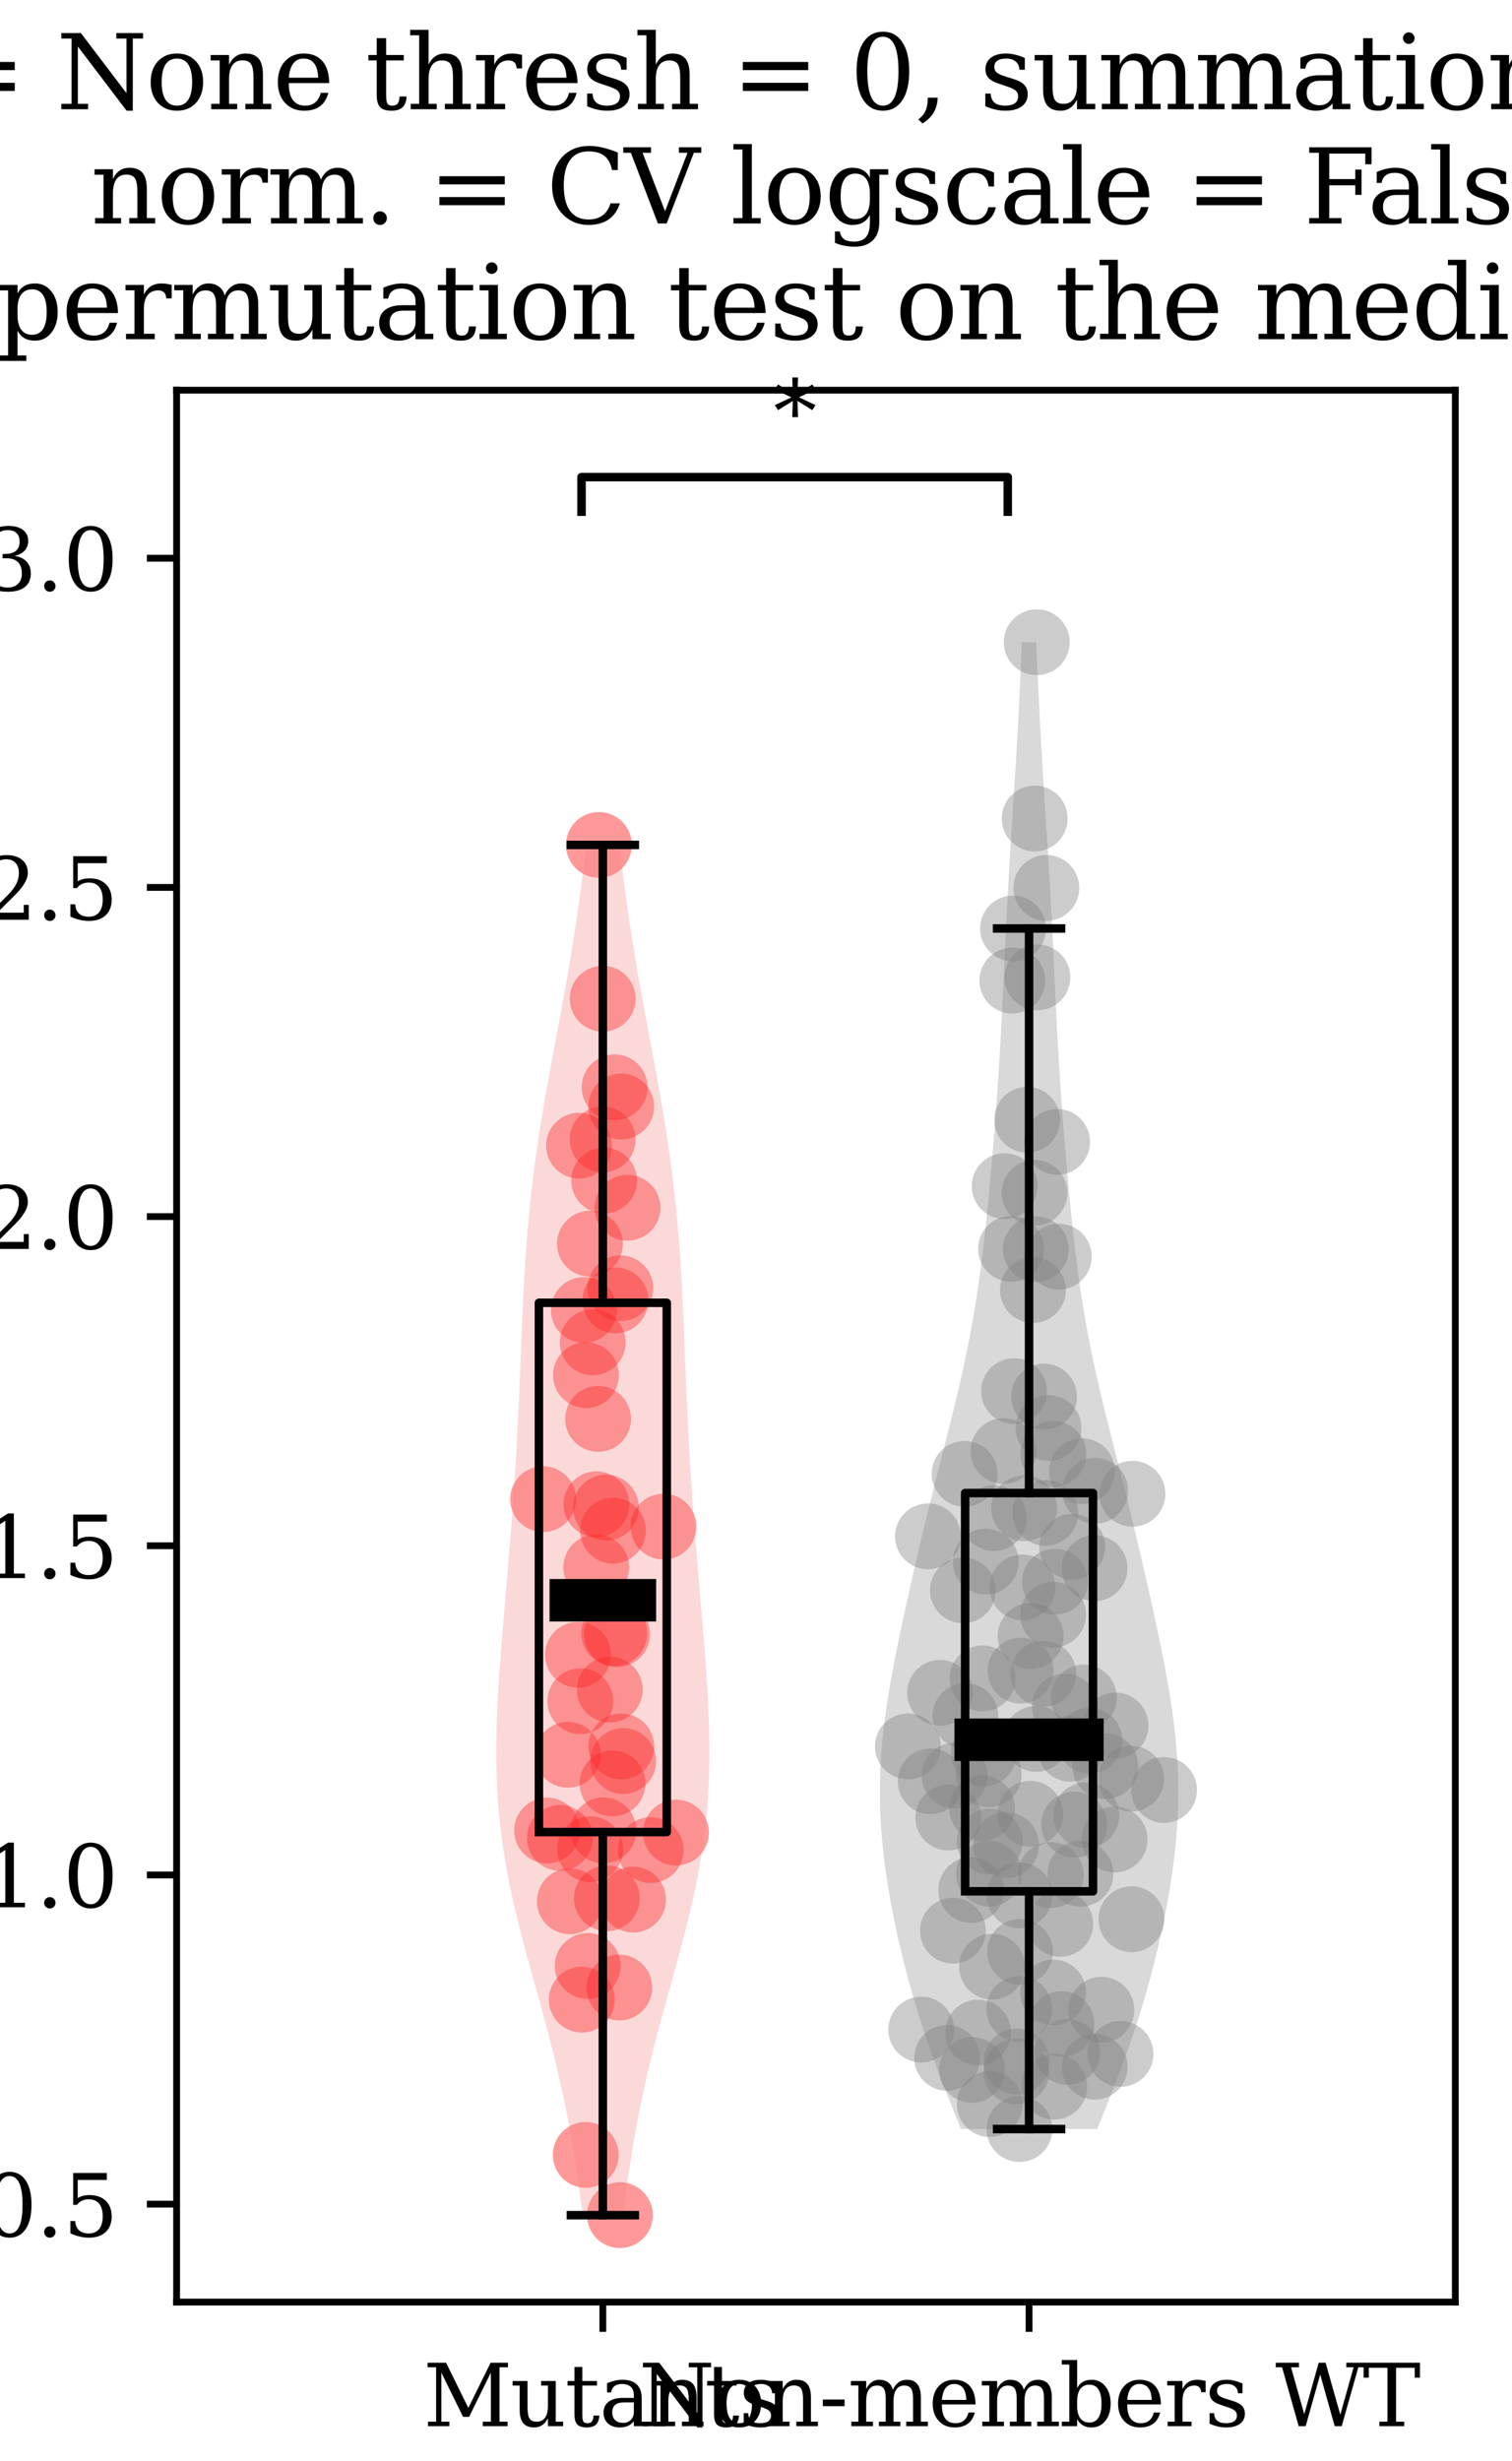 <?xml version="1.0" encoding="utf-8" standalone="no"?>
<!DOCTYPE svg PUBLIC "-//W3C//DTD SVG 1.1//EN"
  "http://www.w3.org/Graphics/SVG/1.1/DTD/svg11.dtd">
<svg xmlns:xlink="http://www.w3.org/1999/xlink" width="177.84pt" height="289.44pt" viewBox="0 0 177.84 289.44" xmlns="http://www.w3.org/2000/svg" version="1.1">
 <defs>
  <style type="text/css">*{stroke-linejoin: round; stroke-linecap: butt}</style>
 </defs>
 <g id="figure_1">
  <g id="patch_1">
   <path d="M 0 289.44 
L 177.84 289.44 
L 177.84 0 
L 0 0 
z
" style="fill: #ffffff"/>
  </g>
  <g id="axes_1">
   <g id="patch_2">
    <path d="M 20.773 270.76 
L 171.171 270.76 
L 171.171 45.892 
L 20.773 45.892 
z
" style="fill: #ffffff"/>
   </g>
   <g id="PathCollection_1">
    <defs>
     <path id="C0_0_31492c70a7" d="M 0 3.873 
C 1.027 3.873 2.012 3.465 2.739 2.739 
C 3.465 2.012 3.873 1.027 3.873 -0 
C 3.873 -1.027 3.465 -2.012 2.739 -2.739 
C 2.012 -3.465 1.027 -3.873 0 -3.873 
C -1.027 -3.873 -2.012 -3.465 -2.739 -2.739 
C -3.465 -2.012 -3.873 -1.027 -3.873 0 
C -3.873 1.027 -3.465 2.012 -2.739 2.739 
C -2.012 3.465 -1.027 3.873 0 3.873 
z
"/>
    </defs>
    <g clip-path="url(#pa9368f8a84)">
     <use xlink:href="#C0_0_31492c70a7" x="64.346" y="215.3" style="fill: #ff0000; fill-opacity: 0.4"/>
    </g>
    <g clip-path="url(#pa9368f8a84)">
     <use xlink:href="#C0_0_31492c70a7" x="68.432" y="235.19" style="fill: #ff0000; fill-opacity: 0.4"/>
    </g>
    <g clip-path="url(#pa9368f8a84)">
     <use xlink:href="#C0_0_31492c70a7" x="67.979" y="194.633" style="fill: #ff0000; fill-opacity: 0.4"/>
    </g>
    <g clip-path="url(#pa9368f8a84)">
     <use xlink:href="#C0_0_31492c70a7" x="71.057" y="138.85" style="fill: #ff0000; fill-opacity: 0.4"/>
    </g>
    <g clip-path="url(#pa9368f8a84)">
     <use xlink:href="#C0_0_31492c70a7" x="67.025" y="223.619" style="fill: #ff0000; fill-opacity: 0.4"/>
    </g>
    <g clip-path="url(#pa9368f8a84)">
     <use xlink:href="#C0_0_31492c70a7" x="65.853" y="216.167" style="fill: #ff0000; fill-opacity: 0.4"/>
    </g>
    <g clip-path="url(#pa9368f8a84)">
     <use xlink:href="#C0_0_31492c70a7" x="72.247" y="192.088" style="fill: #ff0000; fill-opacity: 0.4"/>
    </g>
    <g clip-path="url(#pa9368f8a84)">
     <use xlink:href="#C0_0_31492c70a7" x="71.379" y="223.273" style="fill: #ff0000; fill-opacity: 0.4"/>
    </g>
    <g clip-path="url(#pa9368f8a84)">
     <use xlink:href="#C0_0_31492c70a7" x="68.896" y="253.453" style="fill: #ff0000; fill-opacity: 0.4"/>
    </g>
    <g clip-path="url(#pa9368f8a84)">
     <use xlink:href="#C0_0_31492c70a7" x="63.875" y="176.322" style="fill: #ff0000; fill-opacity: 0.4"/>
    </g>
    <g clip-path="url(#pa9368f8a84)">
     <use xlink:href="#C0_0_31492c70a7" x="68.921" y="161.736" style="fill: #ff0000; fill-opacity: 0.4"/>
    </g>
    <g clip-path="url(#pa9368f8a84)">
     <use xlink:href="#C0_0_31492c70a7" x="72.588" y="192.198" style="fill: #ff0000; fill-opacity: 0.4"/>
    </g>
    <g clip-path="url(#pa9368f8a84)">
     <use xlink:href="#C0_0_31492c70a7" x="70.148" y="176.929" style="fill: #ff0000; fill-opacity: 0.4"/>
    </g>
    <g clip-path="url(#pa9368f8a84)">
     <use xlink:href="#C0_0_31492c70a7" x="69.124" y="231.232" style="fill: #ff0000; fill-opacity: 0.4"/>
    </g>
    <g clip-path="url(#pa9368f8a84)">
     <use xlink:href="#C0_0_31492c70a7" x="72.914" y="260.539" style="fill: #ff0000; fill-opacity: 0.4"/>
    </g>
    <g clip-path="url(#pa9368f8a84)">
     <use xlink:href="#C0_0_31492c70a7" x="66.791" y="206.396" style="fill: #ff0000; fill-opacity: 0.4"/>
    </g>
    <g clip-path="url(#pa9368f8a84)">
     <use xlink:href="#C0_0_31492c70a7" x="72.841" y="233.765" style="fill: #ff0000; fill-opacity: 0.4"/>
    </g>
    <g clip-path="url(#pa9368f8a84)">
     <use xlink:href="#C0_0_31492c70a7" x="70.13" y="184.343" style="fill: #ff0000; fill-opacity: 0.4"/>
    </g>
    <g clip-path="url(#pa9368f8a84)">
     <use xlink:href="#C0_0_31492c70a7" x="69.414" y="217.493" style="fill: #ff0000; fill-opacity: 0.4"/>
    </g>
    <g clip-path="url(#pa9368f8a84)">
     <use xlink:href="#C0_0_31492c70a7" x="74.455" y="223.426" style="fill: #ff0000; fill-opacity: 0.4"/>
    </g>
    <g clip-path="url(#pa9368f8a84)">
     <use xlink:href="#C0_0_31492c70a7" x="70.98" y="215.281" style="fill: #ff0000; fill-opacity: 0.4"/>
    </g>
    <g clip-path="url(#pa9368f8a84)">
     <use xlink:href="#C0_0_31492c70a7" x="72.291" y="127.888" style="fill: #ff0000; fill-opacity: 0.4"/>
    </g>
    <g clip-path="url(#pa9368f8a84)">
     <use xlink:href="#C0_0_31492c70a7" x="68.105" y="134.75" style="fill: #ff0000; fill-opacity: 0.4"/>
    </g>
    <g clip-path="url(#pa9368f8a84)">
     <use xlink:href="#C0_0_31492c70a7" x="69.389" y="146.28" style="fill: #ff0000; fill-opacity: 0.4"/>
    </g>
    <g clip-path="url(#pa9368f8a84)">
     <use xlink:href="#C0_0_31492c70a7" x="70.439" y="99.377" style="fill: #ff0000; fill-opacity: 0.4"/>
    </g>
    <g clip-path="url(#pa9368f8a84)">
     <use xlink:href="#C0_0_31492c70a7" x="70.881" y="134.014" style="fill: #ff0000; fill-opacity: 0.4"/>
    </g>
    <g clip-path="url(#pa9368f8a84)">
     <use xlink:href="#C0_0_31492c70a7" x="73.066" y="130.142" style="fill: #ff0000; fill-opacity: 0.4"/>
    </g>
    <g clip-path="url(#pa9368f8a84)">
     <use xlink:href="#C0_0_31492c70a7" x="72.097" y="180.028" style="fill: #ff0000; fill-opacity: 0.4"/>
    </g>
    <g clip-path="url(#pa9368f8a84)">
     <use xlink:href="#C0_0_31492c70a7" x="68.675" y="154.078" style="fill: #ff0000; fill-opacity: 0.4"/>
    </g>
    <g clip-path="url(#pa9368f8a84)">
     <use xlink:href="#C0_0_31492c70a7" x="72.968" y="151.526" style="fill: #ff0000; fill-opacity: 0.4"/>
    </g>
    <g clip-path="url(#pa9368f8a84)">
     <use xlink:href="#C0_0_31492c70a7" x="70.889" y="117.466" style="fill: #ff0000; fill-opacity: 0.4"/>
    </g>
    <g clip-path="url(#pa9368f8a84)">
     <use xlink:href="#C0_0_31492c70a7" x="69.713" y="157.875" style="fill: #ff0000; fill-opacity: 0.4"/>
    </g>
    <g clip-path="url(#pa9368f8a84)">
     <use xlink:href="#C0_0_31492c70a7" x="70.349" y="166.883" style="fill: #ff0000; fill-opacity: 0.4"/>
    </g>
    <g clip-path="url(#pa9368f8a84)">
     <use xlink:href="#C0_0_31492c70a7" x="68.258" y="200.091" style="fill: #ff0000; fill-opacity: 0.4"/>
    </g>
    <g clip-path="url(#pa9368f8a84)">
     <use xlink:href="#C0_0_31492c70a7" x="72.046" y="209.764" style="fill: #ff0000; fill-opacity: 0.4"/>
    </g>
    <g clip-path="url(#pa9368f8a84)">
     <use xlink:href="#C0_0_31492c70a7" x="73.297" y="207.129" style="fill: #ff0000; fill-opacity: 0.4"/>
    </g>
    <g clip-path="url(#pa9368f8a84)">
     <use xlink:href="#C0_0_31492c70a7" x="71.722" y="198.725" style="fill: #ff0000; fill-opacity: 0.4"/>
    </g>
    <g clip-path="url(#pa9368f8a84)">
     <use xlink:href="#C0_0_31492c70a7" x="72.385" y="152.946" style="fill: #ff0000; fill-opacity: 0.4"/>
    </g>
    <g clip-path="url(#pa9368f8a84)">
     <use xlink:href="#C0_0_31492c70a7" x="71.274" y="177.313" style="fill: #ff0000; fill-opacity: 0.4"/>
    </g>
    <g clip-path="url(#pa9368f8a84)">
     <use xlink:href="#C0_0_31492c70a7" x="78.037" y="179.558" style="fill: #ff0000; fill-opacity: 0.4"/>
    </g>
    <g clip-path="url(#pa9368f8a84)">
     <use xlink:href="#C0_0_31492c70a7" x="73.803" y="142.051" style="fill: #ff0000; fill-opacity: 0.4"/>
    </g>
    <g clip-path="url(#pa9368f8a84)">
     <use xlink:href="#C0_0_31492c70a7" x="76.537" y="217.597" style="fill: #ff0000; fill-opacity: 0.4"/>
    </g>
    <g clip-path="url(#pa9368f8a84)">
     <use xlink:href="#C0_0_31492c70a7" x="73.076" y="205.405" style="fill: #ff0000; fill-opacity: 0.4"/>
    </g>
    <g clip-path="url(#pa9368f8a84)">
     <use xlink:href="#C0_0_31492c70a7" x="79.513" y="215.541" style="fill: #ff0000; fill-opacity: 0.4"/>
    </g>
   </g>
   <g id="PathCollection_2">
    <defs>
     <path id="C1_0_09f02f6707" d="M 0 3.873 
C 1.027 3.873 2.012 3.465 2.739 2.739 
C 3.465 2.012 3.873 1.027 3.873 -0 
C 3.873 -1.027 3.465 -2.012 2.739 -2.739 
C 2.012 -3.465 1.027 -3.873 0 -3.873 
C -1.027 -3.873 -2.012 -3.465 -2.739 -2.739 
C -3.465 -2.012 -3.873 -1.027 -3.873 0 
C -3.873 1.027 -3.465 2.012 -2.739 2.739 
C -2.012 3.465 -1.027 3.873 0 3.873 
z
"/>
    </defs>
    <g clip-path="url(#pa9368f8a84)">
     <use xlink:href="#C1_0_09f02f6707" x="112.079" y="227.078" style="fill: #808080; fill-opacity: 0.4"/>
    </g>
    <g clip-path="url(#pa9368f8a84)">
     <use xlink:href="#C1_0_09f02f6707" x="110.57" y="199.103" style="fill: #808080; fill-opacity: 0.4"/>
    </g>
    <g clip-path="url(#pa9368f8a84)">
     <use xlink:href="#C1_0_09f02f6707" x="108.354" y="238.71" style="fill: #808080; fill-opacity: 0.4"/>
    </g>
    <g clip-path="url(#pa9368f8a84)">
     <use xlink:href="#C1_0_09f02f6707" x="111.54" y="213.771" style="fill: #808080; fill-opacity: 0.4"/>
    </g>
    <g clip-path="url(#pa9368f8a84)">
     <use xlink:href="#C1_0_09f02f6707" x="116.681" y="231.31" style="fill: #808080; fill-opacity: 0.4"/>
    </g>
    <g clip-path="url(#pa9368f8a84)">
     <use xlink:href="#C1_0_09f02f6707" x="114.234" y="222.294" style="fill: #808080; fill-opacity: 0.4"/>
    </g>
    <g clip-path="url(#pa9368f8a84)">
     <use xlink:href="#C1_0_09f02f6707" x="116.327" y="220.373" style="fill: #808080; fill-opacity: 0.4"/>
    </g>
    <g clip-path="url(#pa9368f8a84)">
     <use xlink:href="#C1_0_09f02f6707" x="113.259" y="187.05" style="fill: #808080; fill-opacity: 0.4"/>
    </g>
    <g clip-path="url(#pa9368f8a84)">
     <use xlink:href="#C1_0_09f02f6707" x="119.984" y="229.572" style="fill: #808080; fill-opacity: 0.4"/>
    </g>
    <g clip-path="url(#pa9368f8a84)">
     <use xlink:href="#C1_0_09f02f6707" x="118.167" y="139.509" style="fill: #808080; fill-opacity: 0.4"/>
    </g>
    <g clip-path="url(#pa9368f8a84)">
     <use xlink:href="#C1_0_09f02f6707" x="111.408" y="242.041" style="fill: #808080; fill-opacity: 0.4"/>
    </g>
    <g clip-path="url(#pa9368f8a84)">
     <use xlink:href="#C1_0_09f02f6707" x="115.508" y="212.667" style="fill: #808080; fill-opacity: 0.4"/>
    </g>
    <g clip-path="url(#pa9368f8a84)">
     <use xlink:href="#C1_0_09f02f6707" x="106.785" y="205.401" style="fill: #808080; fill-opacity: 0.4"/>
    </g>
    <g clip-path="url(#pa9368f8a84)">
     <use xlink:href="#C1_0_09f02f6707" x="115.045" y="239.055" style="fill: #808080; fill-opacity: 0.4"/>
    </g>
    <g clip-path="url(#pa9368f8a84)">
     <use xlink:href="#C1_0_09f02f6707" x="119.912" y="222.924" style="fill: #808080; fill-opacity: 0.4"/>
    </g>
    <g clip-path="url(#pa9368f8a84)">
     <use xlink:href="#C1_0_09f02f6707" x="109.463" y="209.511" style="fill: #808080; fill-opacity: 0.4"/>
    </g>
    <g clip-path="url(#pa9368f8a84)">
     <use xlink:href="#C1_0_09f02f6707" x="113.551" y="201.837" style="fill: #808080; fill-opacity: 0.4"/>
    </g>
    <g clip-path="url(#pa9368f8a84)">
     <use xlink:href="#C1_0_09f02f6707" x="116.409" y="216.59" style="fill: #808080; fill-opacity: 0.4"/>
    </g>
    <g clip-path="url(#pa9368f8a84)">
     <use xlink:href="#C1_0_09f02f6707" x="115.934" y="183.673" style="fill: #808080; fill-opacity: 0.4"/>
    </g>
    <g clip-path="url(#pa9368f8a84)">
     <use xlink:href="#C1_0_09f02f6707" x="115.574" y="197.404" style="fill: #808080; fill-opacity: 0.4"/>
    </g>
    <g clip-path="url(#pa9368f8a84)">
     <use xlink:href="#C1_0_09f02f6707" x="112.283" y="208.845" style="fill: #808080; fill-opacity: 0.4"/>
    </g>
    <g clip-path="url(#pa9368f8a84)">
     <use xlink:href="#C1_0_09f02f6707" x="123.589" y="220.535" style="fill: #808080; fill-opacity: 0.4"/>
    </g>
    <g clip-path="url(#pa9368f8a84)">
     <use xlink:href="#C1_0_09f02f6707" x="119.878" y="236.289" style="fill: #808080; fill-opacity: 0.4"/>
    </g>
    <g clip-path="url(#pa9368f8a84)">
     <use xlink:href="#C1_0_09f02f6707" x="119.573" y="242.467" style="fill: #808080; fill-opacity: 0.4"/>
    </g>
    <g clip-path="url(#pa9368f8a84)">
     <use xlink:href="#C1_0_09f02f6707" x="124.847" y="238.061" style="fill: #808080; fill-opacity: 0.4"/>
    </g>
    <g clip-path="url(#pa9368f8a84)">
     <use xlink:href="#C1_0_09f02f6707" x="116.417" y="247.471" style="fill: #808080; fill-opacity: 0.4"/>
    </g>
    <g clip-path="url(#pa9368f8a84)">
     <use xlink:href="#C1_0_09f02f6707" x="118.331" y="217.002" style="fill: #808080; fill-opacity: 0.4"/>
    </g>
    <g clip-path="url(#pa9368f8a84)">
     <use xlink:href="#C1_0_09f02f6707" x="115.71" y="206.233" style="fill: #808080; fill-opacity: 0.4"/>
    </g>
    <g clip-path="url(#pa9368f8a84)">
     <use xlink:href="#C1_0_09f02f6707" x="120.266" y="186.707" style="fill: #808080; fill-opacity: 0.4"/>
    </g>
    <g clip-path="url(#pa9368f8a84)">
     <use xlink:href="#C1_0_09f02f6707" x="119.155" y="109.207" style="fill: #808080; fill-opacity: 0.4"/>
    </g>
    <g clip-path="url(#pa9368f8a84)">
     <use xlink:href="#C1_0_09f02f6707" x="121.94" y="75.539" style="fill: #808080; fill-opacity: 0.4"/>
    </g>
    <g clip-path="url(#pa9368f8a84)">
     <use xlink:href="#C1_0_09f02f6707" x="109.146" y="180.699" style="fill: #808080; fill-opacity: 0.4"/>
    </g>
    <g clip-path="url(#pa9368f8a84)">
     <use xlink:href="#C1_0_09f02f6707" x="123.068" y="104.431" style="fill: #808080; fill-opacity: 0.4"/>
    </g>
    <g clip-path="url(#pa9368f8a84)">
     <use xlink:href="#C1_0_09f02f6707" x="121.677" y="140.287" style="fill: #808080; fill-opacity: 0.4"/>
    </g>
    <g clip-path="url(#pa9368f8a84)">
     <use xlink:href="#C1_0_09f02f6707" x="113.46" y="173.352" style="fill: #808080; fill-opacity: 0.4"/>
    </g>
    <g clip-path="url(#pa9368f8a84)">
     <use xlink:href="#C1_0_09f02f6707" x="116.3" y="208.692" style="fill: #808080; fill-opacity: 0.4"/>
    </g>
    <g clip-path="url(#pa9368f8a84)">
     <use xlink:href="#C1_0_09f02f6707" x="124.097" y="186.031" style="fill: #808080; fill-opacity: 0.4"/>
    </g>
    <g clip-path="url(#pa9368f8a84)">
     <use xlink:href="#C1_0_09f02f6707" x="121.223" y="192.419" style="fill: #808080; fill-opacity: 0.4"/>
    </g>
    <g clip-path="url(#pa9368f8a84)">
     <use xlink:href="#C1_0_09f02f6707" x="121.18" y="213.334" style="fill: #808080; fill-opacity: 0.4"/>
    </g>
    <g clip-path="url(#pa9368f8a84)">
     <use xlink:href="#C1_0_09f02f6707" x="121.881" y="204.517" style="fill: #808080; fill-opacity: 0.4"/>
    </g>
    <g clip-path="url(#pa9368f8a84)">
     <use xlink:href="#C1_0_09f02f6707" x="124.706" y="226.276" style="fill: #808080; fill-opacity: 0.4"/>
    </g>
    <g clip-path="url(#pa9368f8a84)">
     <use xlink:href="#C1_0_09f02f6707" x="123.867" y="234.346" style="fill: #808080; fill-opacity: 0.4"/>
    </g>
    <g clip-path="url(#pa9368f8a84)">
     <use xlink:href="#C1_0_09f02f6707" x="116.886" y="178.558" style="fill: #808080; fill-opacity: 0.4"/>
    </g>
    <g clip-path="url(#pa9368f8a84)">
     <use xlink:href="#C1_0_09f02f6707" x="114.319" y="243.457" style="fill: #808080; fill-opacity: 0.4"/>
    </g>
    <g clip-path="url(#pa9368f8a84)">
     <use xlink:href="#C1_0_09f02f6707" x="119.54" y="243.647" style="fill: #808080; fill-opacity: 0.4"/>
    </g>
    <g clip-path="url(#pa9368f8a84)">
     <use xlink:href="#C1_0_09f02f6707" x="119.91" y="250.409" style="fill: #808080; fill-opacity: 0.4"/>
    </g>
    <g clip-path="url(#pa9368f8a84)">
     <use xlink:href="#C1_0_09f02f6707" x="123.994" y="245.418" style="fill: #808080; fill-opacity: 0.4"/>
    </g>
    <g clip-path="url(#pa9368f8a84)">
     <use xlink:href="#C1_0_09f02f6707" x="128.761" y="243.085" style="fill: #808080; fill-opacity: 0.4"/>
    </g>
    <g clip-path="url(#pa9368f8a84)">
     <use xlink:href="#C1_0_09f02f6707" x="125.542" y="241.335" style="fill: #808080; fill-opacity: 0.4"/>
    </g>
    <g clip-path="url(#pa9368f8a84)">
     <use xlink:href="#C1_0_09f02f6707" x="129.541" y="236.381" style="fill: #808080; fill-opacity: 0.4"/>
    </g>
    <g clip-path="url(#pa9368f8a84)">
     <use xlink:href="#C1_0_09f02f6707" x="131.792" y="241.572" style="fill: #808080; fill-opacity: 0.4"/>
    </g>
    <g clip-path="url(#pa9368f8a84)">
     <use xlink:href="#C1_0_09f02f6707" x="120.041" y="196.497" style="fill: #808080; fill-opacity: 0.4"/>
    </g>
    <g clip-path="url(#pa9368f8a84)">
     <use xlink:href="#C1_0_09f02f6707" x="125.889" y="205.685" style="fill: #808080; fill-opacity: 0.4"/>
    </g>
    <g clip-path="url(#pa9368f8a84)">
     <use xlink:href="#C1_0_09f02f6707" x="118.026" y="170.67" style="fill: #808080; fill-opacity: 0.4"/>
    </g>
    <g clip-path="url(#pa9368f8a84)">
     <use xlink:href="#C1_0_09f02f6707" x="127.082" y="220.381" style="fill: #808080; fill-opacity: 0.4"/>
    </g>
    <g clip-path="url(#pa9368f8a84)">
     <use xlink:href="#C1_0_09f02f6707" x="120.815" y="131.706" style="fill: #808080; fill-opacity: 0.4"/>
    </g>
    <g clip-path="url(#pa9368f8a84)">
     <use xlink:href="#C1_0_09f02f6707" x="124.34" y="134.306" style="fill: #808080; fill-opacity: 0.4"/>
    </g>
    <g clip-path="url(#pa9368f8a84)">
     <use xlink:href="#C1_0_09f02f6707" x="126.345" y="214.599" style="fill: #808080; fill-opacity: 0.4"/>
    </g>
    <g clip-path="url(#pa9368f8a84)">
     <use xlink:href="#C1_0_09f02f6707" x="118.92" y="146.884" style="fill: #808080; fill-opacity: 0.4"/>
    </g>
    <g clip-path="url(#pa9368f8a84)">
     <use xlink:href="#C1_0_09f02f6707" x="123.328" y="167.956" style="fill: #808080; fill-opacity: 0.4"/>
    </g>
    <g clip-path="url(#pa9368f8a84)">
     <use xlink:href="#C1_0_09f02f6707" x="119.071" y="115.333" style="fill: #808080; fill-opacity: 0.4"/>
    </g>
    <g clip-path="url(#pa9368f8a84)">
     <use xlink:href="#C1_0_09f02f6707" x="121.825" y="146.925" style="fill: #808080; fill-opacity: 0.4"/>
    </g>
    <g clip-path="url(#pa9368f8a84)">
     <use xlink:href="#C1_0_09f02f6707" x="123.899" y="170.992" style="fill: #808080; fill-opacity: 0.4"/>
    </g>
    <g clip-path="url(#pa9368f8a84)">
     <use xlink:href="#C1_0_09f02f6707" x="121.496" y="151.728" style="fill: #808080; fill-opacity: 0.4"/>
    </g>
    <g clip-path="url(#pa9368f8a84)">
     <use xlink:href="#C1_0_09f02f6707" x="120.46" y="177.396" style="fill: #808080; fill-opacity: 0.4"/>
    </g>
    <g clip-path="url(#pa9368f8a84)">
     <use xlink:href="#C1_0_09f02f6707" x="126.109" y="181.921" style="fill: #808080; fill-opacity: 0.4"/>
    </g>
    <g clip-path="url(#pa9368f8a84)">
     <use xlink:href="#C1_0_09f02f6707" x="122.019" y="114.953" style="fill: #808080; fill-opacity: 0.4"/>
    </g>
    <g clip-path="url(#pa9368f8a84)">
     <use xlink:href="#C1_0_09f02f6707" x="121.699" y="96.273" style="fill: #808080; fill-opacity: 0.4"/>
    </g>
    <g clip-path="url(#pa9368f8a84)">
     <use xlink:href="#C1_0_09f02f6707" x="119.269" y="163.623" style="fill: #808080; fill-opacity: 0.4"/>
    </g>
    <g clip-path="url(#pa9368f8a84)">
     <use xlink:href="#C1_0_09f02f6707" x="124.533" y="147.804" style="fill: #808080; fill-opacity: 0.4"/>
    </g>
    <g clip-path="url(#pa9368f8a84)">
     <use xlink:href="#C1_0_09f02f6707" x="122.953" y="177.941" style="fill: #808080; fill-opacity: 0.4"/>
    </g>
    <g clip-path="url(#pa9368f8a84)">
     <use xlink:href="#C1_0_09f02f6707" x="122.722" y="196.869" style="fill: #808080; fill-opacity: 0.4"/>
    </g>
    <g clip-path="url(#pa9368f8a84)">
     <use xlink:href="#C1_0_09f02f6707" x="125.252" y="200.714" style="fill: #808080; fill-opacity: 0.4"/>
    </g>
    <g clip-path="url(#pa9368f8a84)">
     <use xlink:href="#C1_0_09f02f6707" x="128.148" y="204.734" style="fill: #808080; fill-opacity: 0.4"/>
    </g>
    <g clip-path="url(#pa9368f8a84)">
     <use xlink:href="#C1_0_09f02f6707" x="127.777" y="213.489" style="fill: #808080; fill-opacity: 0.4"/>
    </g>
    <g clip-path="url(#pa9368f8a84)">
     <use xlink:href="#C1_0_09f02f6707" x="122.801" y="164.262" style="fill: #808080; fill-opacity: 0.4"/>
    </g>
    <g clip-path="url(#pa9368f8a84)">
     <use xlink:href="#C1_0_09f02f6707" x="128.744" y="184.446" style="fill: #808080; fill-opacity: 0.4"/>
    </g>
    <g clip-path="url(#pa9368f8a84)">
     <use xlink:href="#C1_0_09f02f6707" x="127.262" y="173.038" style="fill: #808080; fill-opacity: 0.4"/>
    </g>
    <g clip-path="url(#pa9368f8a84)">
     <use xlink:href="#C1_0_09f02f6707" x="128.822" y="175.339" style="fill: #808080; fill-opacity: 0.4"/>
    </g>
    <g clip-path="url(#pa9368f8a84)">
     <use xlink:href="#C1_0_09f02f6707" x="123.859" y="189.91" style="fill: #808080; fill-opacity: 0.4"/>
    </g>
    <g clip-path="url(#pa9368f8a84)">
     <use xlink:href="#C1_0_09f02f6707" x="133.198" y="175.693" style="fill: #808080; fill-opacity: 0.4"/>
    </g>
    <g clip-path="url(#pa9368f8a84)">
     <use xlink:href="#C1_0_09f02f6707" x="127.484" y="199.658" style="fill: #808080; fill-opacity: 0.4"/>
    </g>
    <g clip-path="url(#pa9368f8a84)">
     <use xlink:href="#C1_0_09f02f6707" x="133.082" y="225.729" style="fill: #808080; fill-opacity: 0.4"/>
    </g>
    <g clip-path="url(#pa9368f8a84)">
     <use xlink:href="#C1_0_09f02f6707" x="131.101" y="216.359" style="fill: #808080; fill-opacity: 0.4"/>
    </g>
    <g clip-path="url(#pa9368f8a84)">
     <use xlink:href="#C1_0_09f02f6707" x="131.21" y="202.95" style="fill: #808080; fill-opacity: 0.4"/>
    </g>
    <g clip-path="url(#pa9368f8a84)">
     <use xlink:href="#C1_0_09f02f6707" x="130.009" y="207.742" style="fill: #808080; fill-opacity: 0.4"/>
    </g>
    <g clip-path="url(#pa9368f8a84)">
     <use xlink:href="#C1_0_09f02f6707" x="133.047" y="209.205" style="fill: #808080; fill-opacity: 0.4"/>
    </g>
    <g clip-path="url(#pa9368f8a84)">
     <use xlink:href="#C1_0_09f02f6707" x="136.92" y="210.53" style="fill: #808080; fill-opacity: 0.4"/>
    </g>
   </g>
   <g id="FillBetweenPolyCollection_1">
    <path d="M 73.296 260.539 
L 68.515 260.539 
L 68.315 258.911 
L 68.101 257.283 
L 67.871 255.655 
L 67.625 254.028 
L 67.361 252.4 
L 67.078 250.772 
L 66.775 249.144 
L 66.451 247.516 
L 66.107 245.888 
L 65.742 244.26 
L 65.358 242.632 
L 64.955 241.004 
L 64.537 239.376 
L 64.104 237.748 
L 63.661 236.121 
L 63.212 234.493 
L 62.759 232.865 
L 62.309 231.237 
L 61.864 229.609 
L 61.431 227.981 
L 61.014 226.353 
L 60.617 224.725 
L 60.245 223.097 
L 59.901 221.469 
L 59.588 219.842 
L 59.31 218.214 
L 59.067 216.586 
L 58.861 214.958 
L 58.692 213.33 
L 58.56 211.702 
L 58.464 210.074 
L 58.402 208.446 
L 58.372 206.818 
L 58.372 205.19 
L 58.399 203.563 
L 58.45 201.935 
L 58.522 200.307 
L 58.611 198.679 
L 58.714 197.051 
L 58.83 195.423 
L 58.955 193.795 
L 59.086 192.167 
L 59.222 190.539 
L 59.361 188.911 
L 59.5 187.284 
L 59.639 185.656 
L 59.776 184.028 
L 59.911 182.4 
L 60.041 180.772 
L 60.167 179.144 
L 60.288 177.516 
L 60.404 175.888 
L 60.513 174.26 
L 60.617 172.632 
L 60.713 171.005 
L 60.804 169.377 
L 60.889 167.749 
L 60.967 166.121 
L 61.041 164.493 
L 61.111 162.865 
L 61.178 161.237 
L 61.243 159.609 
L 61.308 157.981 
L 61.374 156.353 
L 61.443 154.726 
L 61.518 153.098 
L 61.599 151.47 
L 61.689 149.842 
L 61.791 148.214 
L 61.904 146.586 
L 62.032 144.958 
L 62.175 143.33 
L 62.334 141.702 
L 62.51 140.074 
L 62.703 138.446 
L 62.914 136.819 
L 63.14 135.191 
L 63.383 133.563 
L 63.64 131.935 
L 63.91 130.307 
L 64.192 128.679 
L 64.482 127.051 
L 64.78 125.423 
L 65.082 123.795 
L 65.387 122.167 
L 65.692 120.54 
L 65.995 118.912 
L 66.293 117.284 
L 66.586 115.656 
L 66.87 114.028 
L 67.146 112.4 
L 67.411 110.772 
L 67.665 109.144 
L 67.907 107.516 
L 68.136 105.888 
L 68.353 104.261 
L 68.558 102.633 
L 68.75 101.005 
L 68.931 99.377 
L 72.88 99.377 
L 72.88 99.377 
L 73.061 101.005 
L 73.253 102.633 
L 73.458 104.261 
L 73.675 105.888 
L 73.904 107.516 
L 74.146 109.144 
L 74.4 110.772 
L 74.665 112.4 
L 74.941 114.028 
L 75.225 115.656 
L 75.518 117.284 
L 75.816 118.912 
L 76.119 120.54 
L 76.424 122.167 
L 76.729 123.795 
L 77.031 125.423 
L 77.329 127.051 
L 77.619 128.679 
L 77.901 130.307 
L 78.171 131.935 
L 78.428 133.563 
L 78.67 135.191 
L 78.897 136.819 
L 79.108 138.446 
L 79.301 140.074 
L 79.477 141.702 
L 79.636 143.33 
L 79.779 144.958 
L 79.907 146.586 
L 80.02 148.214 
L 80.122 149.842 
L 80.212 151.47 
L 80.293 153.098 
L 80.368 154.726 
L 80.437 156.353 
L 80.503 157.981 
L 80.568 159.609 
L 80.633 161.237 
L 80.7 162.865 
L 80.77 164.493 
L 80.843 166.121 
L 80.922 167.749 
L 81.007 169.377 
L 81.097 171.005 
L 81.194 172.632 
L 81.298 174.26 
L 81.407 175.888 
L 81.522 177.516 
L 81.644 179.144 
L 81.77 180.772 
L 81.9 182.4 
L 82.035 184.028 
L 82.172 185.656 
L 82.311 187.284 
L 82.45 188.911 
L 82.589 190.539 
L 82.725 192.167 
L 82.856 193.795 
L 82.981 195.423 
L 83.096 197.051 
L 83.2 198.679 
L 83.289 200.307 
L 83.361 201.935 
L 83.412 203.563 
L 83.439 205.19 
L 83.439 206.818 
L 83.409 208.446 
L 83.347 210.074 
L 83.251 211.702 
L 83.119 213.33 
L 82.95 214.958 
L 82.744 216.586 
L 82.501 218.214 
L 82.223 219.842 
L 81.91 221.469 
L 81.566 223.097 
L 81.194 224.725 
L 80.797 226.353 
L 80.38 227.981 
L 79.946 229.609 
L 79.502 231.237 
L 79.052 232.865 
L 78.599 234.493 
L 78.15 236.121 
L 77.707 237.748 
L 77.274 239.376 
L 76.855 241.004 
L 76.453 242.632 
L 76.069 244.26 
L 75.704 245.888 
L 75.359 247.516 
L 75.036 249.144 
L 74.733 250.772 
L 74.45 252.4 
L 74.186 254.028 
L 73.94 255.655 
L 73.71 257.283 
L 73.496 258.911 
L 73.296 260.539 
z
" clip-path="url(#pa9368f8a84)" style="fill: #f08080; fill-opacity: 0.3"/>
   </g>
   <g id="FillBetweenPolyCollection_2">
    <path d="M 129.051 250.409 
L 113.026 250.409 
L 112.311 248.643 
L 111.604 246.877 
L 110.911 245.11 
L 110.238 243.344 
L 109.591 241.578 
L 108.972 239.811 
L 108.384 238.045 
L 107.828 236.278 
L 107.304 234.512 
L 106.811 232.746 
L 106.349 230.979 
L 105.917 229.213 
L 105.515 227.447 
L 105.143 225.68 
L 104.801 223.914 
L 104.492 222.147 
L 104.218 220.381 
L 103.983 218.615 
L 103.79 216.848 
L 103.641 215.082 
L 103.541 213.316 
L 103.492 211.549 
L 103.494 209.783 
L 103.548 208.017 
L 103.653 206.25 
L 103.807 204.484 
L 104.005 202.717 
L 104.244 200.951 
L 104.517 199.185 
L 104.821 197.418 
L 105.15 195.652 
L 105.498 193.886 
L 105.861 192.119 
L 106.237 190.353 
L 106.622 188.586 
L 107.015 186.82 
L 107.415 185.054 
L 107.822 183.287 
L 108.237 181.521 
L 108.659 179.755 
L 109.089 177.988 
L 109.527 176.222 
L 109.971 174.455 
L 110.42 172.689 
L 110.871 170.923 
L 111.322 169.156 
L 111.768 167.39 
L 112.206 165.624 
L 112.631 163.857 
L 113.041 162.091 
L 113.43 160.324 
L 113.798 158.558 
L 114.142 156.792 
L 114.462 155.025 
L 114.757 153.259 
L 115.028 151.493 
L 115.277 149.726 
L 115.506 147.96 
L 115.718 146.194 
L 115.915 144.427 
L 116.099 142.661 
L 116.274 140.894 
L 116.44 139.128 
L 116.598 137.362 
L 116.75 135.595 
L 116.896 133.829 
L 117.036 132.063 
L 117.169 130.296 
L 117.295 128.53 
L 117.414 126.763 
L 117.525 124.997 
L 117.63 123.231 
L 117.727 121.464 
L 117.819 119.698 
L 117.907 117.932 
L 117.991 116.165 
L 118.073 114.399 
L 118.155 112.632 
L 118.239 110.866 
L 118.325 109.1 
L 118.414 107.333 
L 118.509 105.567 
L 118.607 103.801 
L 118.71 102.034 
L 118.817 100.268 
L 118.927 98.501 
L 119.039 96.735 
L 119.152 94.969 
L 119.264 93.202 
L 119.375 91.436 
L 119.483 89.67 
L 119.587 87.903 
L 119.688 86.137 
L 119.783 84.371 
L 119.874 82.604 
L 119.959 80.838 
L 120.041 79.071 
L 120.117 77.305 
L 120.19 75.539 
L 121.886 75.539 
L 121.886 75.539 
L 121.959 77.305 
L 122.036 79.071 
L 122.117 80.838 
L 122.203 82.604 
L 122.293 84.371 
L 122.389 86.137 
L 122.489 87.903 
L 122.594 89.67 
L 122.702 91.436 
L 122.812 93.202 
L 122.925 94.969 
L 123.038 96.735 
L 123.15 98.501 
L 123.259 100.268 
L 123.366 102.034 
L 123.469 103.801 
L 123.568 105.567 
L 123.662 107.333 
L 123.752 109.1 
L 123.838 110.866 
L 123.921 112.632 
L 124.003 114.399 
L 124.086 116.165 
L 124.17 117.932 
L 124.257 119.698 
L 124.349 121.464 
L 124.447 123.231 
L 124.551 124.997 
L 124.663 126.763 
L 124.782 128.53 
L 124.908 130.296 
L 125.041 132.063 
L 125.18 133.829 
L 125.326 135.595 
L 125.478 137.362 
L 125.637 139.128 
L 125.803 140.894 
L 125.977 142.661 
L 126.162 144.427 
L 126.359 146.194 
L 126.571 147.96 
L 126.8 149.726 
L 127.049 151.493 
L 127.32 153.259 
L 127.615 155.025 
L 127.934 156.792 
L 128.278 158.558 
L 128.646 160.324 
L 129.036 162.091 
L 129.445 163.857 
L 129.871 165.624 
L 130.309 167.39 
L 130.755 169.156 
L 131.205 170.923 
L 131.657 172.689 
L 132.105 174.455 
L 132.549 176.222 
L 132.987 177.988 
L 133.417 179.755 
L 133.839 181.521 
L 134.254 183.287 
L 134.661 185.054 
L 135.062 186.82 
L 135.455 188.586 
L 135.84 190.353 
L 136.215 192.119 
L 136.579 193.886 
L 136.927 195.652 
L 137.255 197.418 
L 137.559 199.185 
L 137.833 200.951 
L 138.072 202.717 
L 138.27 204.484 
L 138.423 206.25 
L 138.528 208.017 
L 138.582 209.783 
L 138.585 211.549 
L 138.535 213.316 
L 138.435 215.082 
L 138.287 216.848 
L 138.093 218.615 
L 137.858 220.381 
L 137.585 222.147 
L 137.276 223.914 
L 136.934 225.68 
L 136.561 227.447 
L 136.159 229.213 
L 135.727 230.979 
L 135.265 232.746 
L 134.773 234.512 
L 134.248 236.278 
L 133.692 238.045 
L 133.105 239.811 
L 132.486 241.578 
L 131.838 243.344 
L 131.166 245.11 
L 130.473 246.877 
L 129.765 248.643 
L 129.051 250.409 
z
" clip-path="url(#pa9368f8a84)" style="fill: #808080; fill-opacity: 0.3"/>
   </g>
   <g id="matplotlib.axis_1">
    <g id="xtick_1">
     <g id="line2d_1">
      <defs>
       <path id="me82cb90b60" d="M 0 0 
L 0 3.5 
" style="stroke: #000000; stroke-width: 0.8"/>
      </defs>
      <g>
       <use xlink:href="#me82cb90b60" x="70.905" y="270.76" style="stroke: #000000; stroke-width: 0.8"/>
      </g>
     </g>
     <g id="text_1">
      <!-- Mutants -->
      <g transform="translate(49.78 285.359) scale(0.1 -0.1)">
       <defs>
        <path id="DejaVuSerif-4d" d="M 353 0 
L 353 331 
L 947 331 
L 947 4331 
L 319 4331 
L 319 4666 
L 1678 4666 
L 3316 1344 
L 4953 4666 
L 6228 4666 
L 6228 4331 
L 5606 4331 
L 5606 331 
L 6203 331 
L 6203 0 
L 4378 0 
L 4378 331 
L 4972 331 
L 4972 3938 
L 3372 684 
L 2931 684 
L 1331 3938 
L 1331 331 
L 1925 331 
L 1925 0 
L 353 0 
z
" transform="scale(0.016)"/>
        <path id="DejaVuSerif-75" d="M 2266 3322 
L 3341 3322 
L 3341 331 
L 3884 331 
L 3884 0 
L 2766 0 
L 2766 588 
Q 2606 256 2353 82 
Q 2100 -91 1766 -91 
Q 1213 -91 952 223 
Q 691 538 691 1209 
L 691 2988 
L 172 2988 
L 172 3322 
L 1269 3322 
L 1269 1388 
Q 1269 781 1417 556 
Q 1566 331 1947 331 
Q 2347 331 2556 625 
Q 2766 919 2766 1478 
L 2766 2988 
L 2266 2988 
L 2266 3322 
z
" transform="scale(0.016)"/>
        <path id="DejaVuSerif-74" d="M 691 2988 
L 184 2988 
L 184 3322 
L 691 3322 
L 691 4353 
L 1269 4353 
L 1269 3322 
L 2350 3322 
L 2350 2988 
L 1269 2988 
L 1269 878 
Q 1269 456 1350 337 
Q 1431 219 1650 219 
Q 1875 219 1978 351 
Q 2081 484 2088 781 
L 2522 781 
Q 2497 328 2275 118 
Q 2053 -91 1600 -91 
Q 1103 -91 897 129 
Q 691 350 691 878 
L 691 2988 
z
" transform="scale(0.016)"/>
        <path id="DejaVuSerif-61" d="M 2547 1044 
L 2547 1747 
L 1806 1747 
Q 1378 1747 1168 1562 
Q 959 1378 959 997 
Q 959 650 1171 447 
Q 1384 244 1747 244 
Q 2106 244 2326 466 
Q 2547 688 2547 1044 
z
M 3122 2075 
L 3122 331 
L 3634 331 
L 3634 0 
L 2547 0 
L 2547 359 
Q 2356 128 2106 18 
Q 1856 -91 1522 -91 
Q 969 -91 644 203 
Q 319 497 319 997 
Q 319 1513 691 1797 
Q 1063 2081 1741 2081 
L 2547 2081 
L 2547 2309 
Q 2547 2688 2317 2895 
Q 2088 3103 1672 3103 
Q 1328 3103 1125 2947 
Q 922 2791 872 2484 
L 575 2484 
L 575 3156 
Q 875 3284 1158 3348 
Q 1441 3413 1709 3413 
Q 2400 3413 2761 3070 
Q 3122 2728 3122 2075 
z
" transform="scale(0.016)"/>
        <path id="DejaVuSerif-6e" d="M 263 0 
L 263 331 
L 781 331 
L 781 2988 
L 231 2988 
L 231 3322 
L 1356 3322 
L 1356 2731 
Q 1516 3069 1770 3241 
Q 2025 3413 2363 3413 
Q 2913 3413 3172 3097 
Q 3431 2781 3431 2113 
L 3431 331 
L 3944 331 
L 3944 0 
L 2356 0 
L 2356 331 
L 2853 331 
L 2853 1931 
Q 2853 2541 2703 2767 
Q 2553 2994 2175 2994 
Q 1775 2994 1565 2701 
Q 1356 2409 1356 1850 
L 1356 331 
L 1856 331 
L 1856 0 
L 263 0 
z
" transform="scale(0.016)"/>
        <path id="DejaVuSerif-73" d="M 359 184 
L 359 959 
L 691 959 
Q 703 588 923 403 
Q 1144 219 1575 219 
Q 1963 219 2166 364 
Q 2369 509 2369 788 
Q 2369 1006 2220 1140 
Q 2072 1275 1594 1428 
L 1178 1569 
Q 750 1706 558 1912 
Q 366 2119 366 2438 
Q 366 2894 700 3153 
Q 1034 3413 1625 3413 
Q 1888 3413 2178 3344 
Q 2469 3275 2778 3144 
L 2778 2419 
L 2447 2419 
Q 2434 2741 2221 2922 
Q 2009 3103 1644 3103 
Q 1281 3103 1095 2975 
Q 909 2847 909 2591 
Q 909 2381 1050 2254 
Q 1191 2128 1613 1997 
L 2069 1856 
Q 2541 1709 2748 1489 
Q 2956 1269 2956 922 
Q 2956 450 2595 179 
Q 2234 -91 1600 -91 
Q 1278 -91 972 -22 
Q 666 47 359 184 
z
" transform="scale(0.016)"/>
       </defs>
       <use xlink:href="#DejaVuSerif-4d"/>
       <use xlink:href="#DejaVuSerif-75" transform="translate(102.393 0)"/>
       <use xlink:href="#DejaVuSerif-74" transform="translate(166.797 0)"/>
       <use xlink:href="#DejaVuSerif-61" transform="translate(206.982 0)"/>
       <use xlink:href="#DejaVuSerif-6e" transform="translate(266.602 0)"/>
       <use xlink:href="#DejaVuSerif-74" transform="translate(331.006 0)"/>
       <use xlink:href="#DejaVuSerif-73" transform="translate(371.191 0)"/>
      </g>
     </g>
    </g>
    <g id="xtick_2">
     <g id="line2d_2">
      <g>
       <use xlink:href="#me82cb90b60" x="121.038" y="270.76" style="stroke: #000000; stroke-width: 0.8"/>
      </g>
     </g>
     <g id="text_2">
      <!-- Non-members WT -->
      <g transform="translate(75.122 285.359) scale(0.1 -0.1)">
       <defs>
        <path id="DejaVuSerif-4e" d="M 313 0 
L 313 331 
L 941 331 
L 941 4331 
L 313 4331 
L 313 4666 
L 1509 4666 
L 4306 984 
L 4306 4331 
L 3681 4331 
L 3681 4666 
L 5319 4666 
L 5319 4331 
L 4691 4331 
L 4691 -91 
L 4313 -91 
L 1325 3841 
L 1325 331 
L 1953 331 
L 1953 0 
L 313 0 
z
" transform="scale(0.016)"/>
        <path id="DejaVuSerif-6f" d="M 1925 219 
Q 2388 219 2623 584 
Q 2859 950 2859 1663 
Q 2859 2375 2623 2739 
Q 2388 3103 1925 3103 
Q 1463 3103 1227 2739 
Q 991 2375 991 1663 
Q 991 950 1228 584 
Q 1466 219 1925 219 
z
M 1925 -91 
Q 1200 -91 759 389 
Q 319 869 319 1663 
Q 319 2456 758 2934 
Q 1197 3413 1925 3413 
Q 2653 3413 3092 2934 
Q 3531 2456 3531 1663 
Q 3531 869 3092 389 
Q 2653 -91 1925 -91 
z
" transform="scale(0.016)"/>
        <path id="DejaVuSerif-2d" d="M 281 1959 
L 1881 1959 
L 1881 1472 
L 281 1472 
L 281 1959 
z
" transform="scale(0.016)"/>
        <path id="DejaVuSerif-6d" d="M 3316 2675 
Q 3481 3041 3739 3227 
Q 3997 3413 4341 3413 
Q 4863 3413 5119 3089 
Q 5375 2766 5375 2113 
L 5375 331 
L 5894 331 
L 5894 0 
L 4300 0 
L 4300 331 
L 4800 331 
L 4800 2047 
Q 4800 2556 4650 2772 
Q 4500 2988 4153 2988 
Q 3769 2988 3567 2697 
Q 3366 2406 3366 1850 
L 3366 331 
L 3866 331 
L 3866 0 
L 2291 0 
L 2291 331 
L 2791 331 
L 2791 2069 
Q 2791 2566 2641 2777 
Q 2491 2988 2144 2988 
Q 1759 2988 1557 2697 
Q 1356 2406 1356 1850 
L 1356 331 
L 1856 331 
L 1856 0 
L 263 0 
L 263 331 
L 781 331 
L 781 2994 
L 231 2994 
L 231 3322 
L 1356 3322 
L 1356 2731 
Q 1516 3063 1762 3238 
Q 2009 3413 2322 3413 
Q 2709 3413 2968 3220 
Q 3228 3028 3316 2675 
z
" transform="scale(0.016)"/>
        <path id="DejaVuSerif-65" d="M 3469 1600 
L 991 1600 
L 991 1575 
Q 991 903 1244 561 
Q 1497 219 1991 219 
Q 2369 219 2611 417 
Q 2853 616 2950 1006 
L 3413 1006 
Q 3275 459 2904 184 
Q 2534 -91 1931 -91 
Q 1203 -91 761 389 
Q 319 869 319 1663 
Q 319 2450 753 2931 
Q 1188 3413 1894 3413 
Q 2647 3413 3050 2948 
Q 3453 2484 3469 1600 
z
M 2791 1931 
Q 2772 2513 2545 2808 
Q 2319 3103 1894 3103 
Q 1497 3103 1269 2806 
Q 1041 2509 991 1931 
L 2791 1931 
z
" transform="scale(0.016)"/>
        <path id="DejaVuSerif-62" d="M 738 331 
L 738 4531 
L 184 4531 
L 184 4863 
L 1313 4863 
L 1313 2803 
Q 1481 3116 1742 3264 
Q 2003 3413 2388 3413 
Q 3000 3413 3387 2928 
Q 3775 2444 3775 1663 
Q 3775 881 3387 395 
Q 3000 -91 2388 -91 
Q 2003 -91 1742 57 
Q 1481 206 1313 519 
L 1313 0 
L 184 0 
L 184 331 
L 738 331 
z
M 1313 1497 
Q 1313 897 1542 583 
Q 1772 269 2209 269 
Q 2650 269 2876 622 
Q 3103 975 3103 1663 
Q 3103 2353 2876 2703 
Q 2650 3053 2209 3053 
Q 1772 3053 1542 2737 
Q 1313 2422 1313 1825 
L 1313 1497 
z
" transform="scale(0.016)"/>
        <path id="DejaVuSerif-72" d="M 3059 3328 
L 3059 2497 
L 2728 2497 
Q 2713 2744 2591 2866 
Q 2469 2988 2234 2988 
Q 1809 2988 1582 2694 
Q 1356 2400 1356 1850 
L 1356 331 
L 2022 331 
L 2022 0 
L 263 0 
L 263 331 
L 781 331 
L 781 2994 
L 231 2994 
L 231 3322 
L 1356 3322 
L 1356 2731 
Q 1525 3078 1790 3245 
Q 2056 3413 2438 3413 
Q 2578 3413 2733 3391 
Q 2888 3369 3059 3328 
z
" transform="scale(0.016)"/>
        <path id="DejaVuSerif-20" transform="scale(0.016)"/>
        <path id="DejaVuSerif-57" d="M 4878 0 
L 4366 0 
L 3297 3794 
L 2228 0 
L 1716 0 
L 494 4331 
L 31 4331 
L 31 4666 
L 1734 4666 
L 1734 4331 
L 1153 4331 
L 2125 884 
L 3188 4666 
L 3694 4666 
L 4775 844 
L 5753 4331 
L 5216 4331 
L 5216 4666 
L 6559 4666 
L 6559 4331 
L 6100 4331 
L 4878 0 
z
" transform="scale(0.016)"/>
        <path id="DejaVuSerif-54" d="M 1222 0 
L 1222 331 
L 1819 331 
L 1819 4294 
L 447 4294 
L 447 3566 
L 63 3566 
L 63 4666 
L 4206 4666 
L 4206 3566 
L 3822 3566 
L 3822 4294 
L 2450 4294 
L 2450 331 
L 3047 331 
L 3047 0 
L 1222 0 
z
" transform="scale(0.016)"/>
       </defs>
       <use xlink:href="#DejaVuSerif-4e"/>
       <use xlink:href="#DejaVuSerif-6f" transform="translate(87.5 0)"/>
       <use xlink:href="#DejaVuSerif-6e" transform="translate(147.705 0)"/>
       <use xlink:href="#DejaVuSerif-2d" transform="translate(212.109 0)"/>
       <use xlink:href="#DejaVuSerif-6d" transform="translate(245.898 0)"/>
       <use xlink:href="#DejaVuSerif-65" transform="translate(340.723 0)"/>
       <use xlink:href="#DejaVuSerif-6d" transform="translate(399.902 0)"/>
       <use xlink:href="#DejaVuSerif-62" transform="translate(494.727 0)"/>
       <use xlink:href="#DejaVuSerif-65" transform="translate(558.74 0)"/>
       <use xlink:href="#DejaVuSerif-72" transform="translate(617.92 0)"/>
       <use xlink:href="#DejaVuSerif-73" transform="translate(665.723 0)"/>
       <use xlink:href="#DejaVuSerif-20" transform="translate(717.041 0)"/>
       <use xlink:href="#DejaVuSerif-57" transform="translate(748.828 0)"/>
       <use xlink:href="#DejaVuSerif-54" transform="translate(851.611 0)"/>
      </g>
     </g>
    </g>
   </g>
   <g id="matplotlib.axis_2">
    <g id="ytick_1">
     <g id="line2d_3">
      <defs>
       <path id="mdecf43bfa2" d="M 0 0 
L -3.5 0 
" style="stroke: #000000; stroke-width: 0.8"/>
      </defs>
      <g>
       <use xlink:href="#mdecf43bfa2" x="20.773" y="259.241" style="stroke: #000000; stroke-width: 0.8"/>
      </g>
     </g>
     <g id="text_3">
      <!-- 0.5 -->
      <g transform="translate(-2.13 263.041) scale(0.1 -0.1)">
       <defs>
        <path id="DejaVuSerif-30" d="M 2034 219 
Q 2513 219 2750 744 
Q 2988 1269 2988 2328 
Q 2988 3391 2750 3916 
Q 2513 4441 2034 4441 
Q 1556 4441 1318 3916 
Q 1081 3391 1081 2328 
Q 1081 1269 1318 744 
Q 1556 219 2034 219 
z
M 2034 -91 
Q 1275 -91 848 546 
Q 422 1184 422 2328 
Q 422 3475 848 4112 
Q 1275 4750 2034 4750 
Q 2797 4750 3222 4112 
Q 3647 3475 3647 2328 
Q 3647 1184 3222 546 
Q 2797 -91 2034 -91 
z
" transform="scale(0.016)"/>
        <path id="DejaVuSerif-2e" d="M 603 325 
Q 603 500 722 622 
Q 841 744 1019 744 
Q 1191 744 1312 622 
Q 1434 500 1434 325 
Q 1434 153 1312 31 
Q 1191 -91 1019 -91 
Q 841 -91 722 29 
Q 603 150 603 325 
z
" transform="scale(0.016)"/>
        <path id="DejaVuSerif-35" d="M 3219 4666 
L 3219 4153 
L 1081 4153 
L 1081 2816 
Q 1244 2928 1461 2984 
Q 1678 3041 1947 3041 
Q 2703 3041 3140 2622 
Q 3578 2203 3578 1478 
Q 3578 738 3136 323 
Q 2694 -91 1894 -91 
Q 1572 -91 1234 -12 
Q 897 66 544 225 
L 544 1131 
L 897 1131 
Q 925 688 1179 453 
Q 1434 219 1894 219 
Q 2388 219 2653 544 
Q 2919 869 2919 1478 
Q 2919 2084 2655 2407 
Q 2391 2731 1894 2731 
Q 1613 2731 1398 2631 
Q 1184 2531 1019 2322 
L 750 2322 
L 750 4666 
L 3219 4666 
z
" transform="scale(0.016)"/>
       </defs>
       <use xlink:href="#DejaVuSerif-30"/>
       <use xlink:href="#DejaVuSerif-2e" transform="translate(63.623 0)"/>
       <use xlink:href="#DejaVuSerif-35" transform="translate(95.41 0)"/>
      </g>
     </g>
    </g>
    <g id="ytick_2">
     <g id="line2d_4">
      <g>
       <use xlink:href="#mdecf43bfa2" x="20.773" y="220.524" style="stroke: #000000; stroke-width: 0.8"/>
      </g>
     </g>
     <g id="text_4">
      <!-- 1.0 -->
      <g transform="translate(-2.13 224.323) scale(0.1 -0.1)">
       <defs>
        <path id="DejaVuSerif-31" d="M 909 0 
L 909 331 
L 1722 331 
L 1722 4213 
L 781 3603 
L 781 4013 
L 1919 4750 
L 2350 4750 
L 2350 331 
L 3163 331 
L 3163 0 
L 909 0 
z
" transform="scale(0.016)"/>
       </defs>
       <use xlink:href="#DejaVuSerif-31"/>
       <use xlink:href="#DejaVuSerif-2e" transform="translate(63.623 0)"/>
       <use xlink:href="#DejaVuSerif-30" transform="translate(95.41 0)"/>
      </g>
     </g>
    </g>
    <g id="ytick_3">
     <g id="line2d_5">
      <g>
       <use xlink:href="#mdecf43bfa2" x="20.773" y="181.807" style="stroke: #000000; stroke-width: 0.8"/>
      </g>
     </g>
     <g id="text_5">
      <!-- 1.5 -->
      <g transform="translate(-2.13 185.606) scale(0.1 -0.1)">
       <use xlink:href="#DejaVuSerif-31"/>
       <use xlink:href="#DejaVuSerif-2e" transform="translate(63.623 0)"/>
       <use xlink:href="#DejaVuSerif-35" transform="translate(95.41 0)"/>
      </g>
     </g>
    </g>
    <g id="ytick_4">
     <g id="line2d_6">
      <g>
       <use xlink:href="#mdecf43bfa2" x="20.773" y="143.09" style="stroke: #000000; stroke-width: 0.8"/>
      </g>
     </g>
     <g id="text_6">
      <!-- 2.0 -->
      <g transform="translate(-2.13 146.889) scale(0.1 -0.1)">
       <defs>
        <path id="DejaVuSerif-32" d="M 819 3553 
L 469 3553 
L 469 4384 
Q 803 4563 1142 4656 
Q 1481 4750 1806 4750 
Q 2534 4750 2956 4397 
Q 3378 4044 3378 3438 
Q 3378 2753 2422 1800 
Q 2347 1728 2309 1691 
L 1131 513 
L 3078 513 
L 3078 1088 
L 3444 1088 
L 3444 0 
L 434 0 
L 434 341 
L 1850 1753 
Q 2319 2222 2519 2614 
Q 2719 3006 2719 3438 
Q 2719 3909 2473 4175 
Q 2228 4441 1797 4441 
Q 1350 4441 1106 4219 
Q 863 3997 819 3553 
z
" transform="scale(0.016)"/>
       </defs>
       <use xlink:href="#DejaVuSerif-32"/>
       <use xlink:href="#DejaVuSerif-2e" transform="translate(63.623 0)"/>
       <use xlink:href="#DejaVuSerif-30" transform="translate(95.41 0)"/>
      </g>
     </g>
    </g>
    <g id="ytick_5">
     <g id="line2d_7">
      <g>
       <use xlink:href="#mdecf43bfa2" x="20.773" y="104.373" style="stroke: #000000; stroke-width: 0.8"/>
      </g>
     </g>
     <g id="text_7">
      <!-- 2.5 -->
      <g transform="translate(-2.13 108.172) scale(0.1 -0.1)">
       <use xlink:href="#DejaVuSerif-32"/>
       <use xlink:href="#DejaVuSerif-2e" transform="translate(63.623 0)"/>
       <use xlink:href="#DejaVuSerif-35" transform="translate(95.41 0)"/>
      </g>
     </g>
    </g>
    <g id="ytick_6">
     <g id="line2d_8">
      <g>
       <use xlink:href="#mdecf43bfa2" x="20.773" y="65.656" style="stroke: #000000; stroke-width: 0.8"/>
      </g>
     </g>
     <g id="text_8">
      <!-- 3.0 -->
      <g transform="translate(-2.13 69.455) scale(0.1 -0.1)">
       <defs>
        <path id="DejaVuSerif-33" d="M 622 4469 
Q 988 4606 1323 4678 
Q 1659 4750 1953 4750 
Q 2638 4750 3022 4454 
Q 3406 4159 3406 3634 
Q 3406 3213 3140 2930 
Q 2875 2647 2388 2547 
Q 2963 2466 3280 2130 
Q 3597 1794 3597 1259 
Q 3597 606 3158 257 
Q 2719 -91 1894 -91 
Q 1528 -91 1179 -12 
Q 831 66 488 225 
L 488 1131 
L 838 1131 
Q 869 681 1141 450 
Q 1413 219 1906 219 
Q 2384 219 2661 495 
Q 2938 772 2938 1253 
Q 2938 1803 2653 2086 
Q 2369 2369 1819 2369 
L 1522 2369 
L 1522 2688 
L 1678 2688 
Q 2225 2688 2498 2914 
Q 2772 3141 2772 3597 
Q 2772 4006 2547 4223 
Q 2322 4441 1900 4441 
Q 1478 4441 1245 4241 
Q 1013 4041 972 3647 
L 622 3647 
L 622 4469 
z
" transform="scale(0.016)"/>
       </defs>
       <use xlink:href="#DejaVuSerif-33"/>
       <use xlink:href="#DejaVuSerif-2e" transform="translate(63.623 0)"/>
       <use xlink:href="#DejaVuSerif-30" transform="translate(95.41 0)"/>
      </g>
     </g>
    </g>
   </g>
   <g id="line2d_9">
    <path d="M 63.386 215.481 
L 78.425 215.481 
L 78.425 153.229 
L 63.386 153.229 
L 63.386 215.481 
" clip-path="url(#pa9368f8a84)" style="fill: none; stroke: #000000; stroke-linecap: square"/>
   </g>
   <g id="line2d_10">
    <path d="M 70.905 215.481 
L 70.905 260.539 
" clip-path="url(#pa9368f8a84)" style="fill: none; stroke: #000000; stroke-linecap: square"/>
   </g>
   <g id="line2d_11">
    <path d="M 70.905 153.229 
L 70.905 99.377 
" clip-path="url(#pa9368f8a84)" style="fill: none; stroke: #000000; stroke-linecap: square"/>
   </g>
   <g id="line2d_12">
    <path d="M 67.146 260.539 
L 74.665 260.539 
" clip-path="url(#pa9368f8a84)" style="fill: none; stroke: #000000; stroke-linecap: square"/>
   </g>
   <g id="line2d_13">
    <path d="M 67.146 99.377 
L 74.665 99.377 
" clip-path="url(#pa9368f8a84)" style="fill: none; stroke: #000000; stroke-linecap: square"/>
   </g>
   <g id="line2d_14">
    <path d="M 113.518 222.451 
L 128.558 222.451 
L 128.558 175.604 
L 113.518 175.604 
L 113.518 222.451 
" clip-path="url(#pa9368f8a84)" style="fill: none; stroke: #000000; stroke-linecap: square"/>
   </g>
   <g id="line2d_15">
    <path d="M 121.038 222.451 
L 121.038 250.409 
" clip-path="url(#pa9368f8a84)" style="fill: none; stroke: #000000; stroke-linecap: square"/>
   </g>
   <g id="line2d_16">
    <path d="M 121.038 175.604 
L 121.038 109.207 
" clip-path="url(#pa9368f8a84)" style="fill: none; stroke: #000000; stroke-linecap: square"/>
   </g>
   <g id="line2d_17">
    <path d="M 117.278 250.409 
L 124.798 250.409 
" clip-path="url(#pa9368f8a84)" style="fill: none; stroke: #000000; stroke-linecap: square"/>
   </g>
   <g id="line2d_18">
    <path d="M 117.278 109.207 
L 124.798 109.207 
" clip-path="url(#pa9368f8a84)" style="fill: none; stroke: #000000; stroke-linecap: square"/>
   </g>
   <g id="LineCollection_1">
    <path d="M 64.639 188.215 
L 77.172 188.215 
" clip-path="url(#pa9368f8a84)" style="fill: none; stroke: #000000; stroke-width: 5"/>
    <path d="M 112.265 204.625 
L 129.811 204.625 
" clip-path="url(#pa9368f8a84)" style="fill: none; stroke: #000000; stroke-width: 5"/>
   </g>
   <g id="line2d_19">
    <path d="M 68.399 60.184 
L 68.399 56.114 
L 118.532 56.114 
L 118.532 60.184 
" clip-path="url(#pa9368f8a84)" style="fill: none; stroke: #000000; stroke-linecap: square"/>
   </g>
   <g id="patch_3">
    <path d="M 20.773 270.76 
L 20.773 45.892 
" style="fill: none; stroke: #000000; stroke-width: 0.8; stroke-linejoin: miter; stroke-linecap: square"/>
   </g>
   <g id="patch_4">
    <path d="M 171.171 270.76 
L 171.171 45.892 
" style="fill: none; stroke: #000000; stroke-width: 0.8; stroke-linejoin: miter; stroke-linecap: square"/>
   </g>
   <g id="patch_5">
    <path d="M 20.773 270.76 
L 171.171 270.76 
" style="fill: none; stroke: #000000; stroke-width: 0.8; stroke-linejoin: miter; stroke-linecap: square"/>
   </g>
   <g id="patch_6">
    <path d="M 20.773 45.892 
L 171.171 45.892 
" style="fill: none; stroke: #000000; stroke-width: 0.8; stroke-linejoin: miter; stroke-linecap: square"/>
   </g>
   <g id="text_9">
    <!-- * -->
    <g transform="translate(90.965 51.999) scale(0.1 -0.1)">
     <defs>
      <path id="DejaVuSerif-2a" d="M 3097 3866 
L 1875 3297 
L 3097 2719 
L 2859 2350 
L 1772 3028 
L 1813 1838 
L 1388 1838 
L 1428 3028 
L 341 2350 
L 103 2719 
L 1325 3291 
L 103 3866 
L 341 4238 
L 1428 3559 
L 1388 4750 
L 1813 4750 
L 1772 3559 
L 2859 4238 
L 3097 3866 
z
" transform="scale(0.016)"/>
     </defs>
     <use xlink:href="#DejaVuSerif-2a"/>
    </g>
   </g>
   <g id="text_10">
    <!-- summed inNEF -->
    <g transform="translate(48.773 -0.59) scale(0.12 -0.12)">
     <defs>
      <path id="DejaVuSerif-64" d="M 3359 331 
L 3909 331 
L 3909 0 
L 2784 0 
L 2784 519 
Q 2616 206 2355 57 
Q 2094 -91 1709 -91 
Q 1097 -91 708 395 
Q 319 881 319 1663 
Q 319 2444 706 2928 
Q 1094 3413 1709 3413 
Q 2094 3413 2355 3264 
Q 2616 3116 2784 2803 
L 2784 4531 
L 2241 4531 
L 2241 4863 
L 3359 4863 
L 3359 331 
z
M 2784 1497 
L 2784 1825 
Q 2784 2422 2554 2737 
Q 2325 3053 1888 3053 
Q 1444 3053 1217 2703 
Q 991 2353 991 1663 
Q 991 975 1217 622 
Q 1444 269 1888 269 
Q 2325 269 2554 583 
Q 2784 897 2784 1497 
z
" transform="scale(0.016)"/>
      <path id="DejaVuSerif-69" d="M 622 4353 
Q 622 4497 726 4603 
Q 831 4709 978 4709 
Q 1122 4709 1226 4603 
Q 1331 4497 1331 4353 
Q 1331 4206 1228 4103 
Q 1125 4000 978 4000 
Q 831 4000 726 4103 
Q 622 4206 622 4353 
z
M 1356 331 
L 1900 331 
L 1900 0 
L 231 0 
L 231 331 
L 781 331 
L 781 2988 
L 231 2988 
L 231 3322 
L 1356 3322 
L 1356 331 
z
" transform="scale(0.016)"/>
      <path id="DejaVuSerif-45" d="M 353 0 
L 353 331 
L 947 331 
L 947 4331 
L 353 4331 
L 353 4666 
L 4109 4666 
L 4109 3628 
L 3725 3628 
L 3725 4281 
L 1581 4281 
L 1581 2719 
L 3109 2719 
L 3109 3303 
L 3494 3303 
L 3494 1753 
L 3109 1753 
L 3109 2338 
L 1581 2338 
L 1581 384 
L 3775 384 
L 3775 1038 
L 4159 1038 
L 4159 0 
L 353 0 
z
" transform="scale(0.016)"/>
      <path id="DejaVuSerif-46" d="M 353 0 
L 353 331 
L 947 331 
L 947 4331 
L 353 4331 
L 353 4666 
L 4172 4666 
L 4172 3628 
L 3788 3628 
L 3788 4281 
L 1581 4281 
L 1581 2719 
L 3175 2719 
L 3175 3303 
L 3559 3303 
L 3559 1753 
L 3175 1753 
L 3175 2338 
L 1581 2338 
L 1581 331 
L 2328 331 
L 2328 0 
L 353 0 
z
" transform="scale(0.016)"/>
     </defs>
     <use xlink:href="#DejaVuSerif-73"/>
     <use xlink:href="#DejaVuSerif-75" transform="translate(51.318 0)"/>
     <use xlink:href="#DejaVuSerif-6d" transform="translate(115.723 0)"/>
     <use xlink:href="#DejaVuSerif-6d" transform="translate(210.547 0)"/>
     <use xlink:href="#DejaVuSerif-65" transform="translate(305.371 0)"/>
     <use xlink:href="#DejaVuSerif-64" transform="translate(364.551 0)"/>
     <use xlink:href="#DejaVuSerif-20" transform="translate(428.564 0)"/>
     <use xlink:href="#DejaVuSerif-69" transform="translate(460.352 0)"/>
     <use xlink:href="#DejaVuSerif-6e" transform="translate(492.334 0)"/>
     <use xlink:href="#DejaVuSerif-4e" transform="translate(556.738 0)"/>
     <use xlink:href="#DejaVuSerif-45" transform="translate(644.238 0)"/>
     <use xlink:href="#DejaVuSerif-46" transform="translate(717.236 0)"/>
    </g>
    <!--  mnn = None thresh = 0, summation = mean -->
    <g transform="translate(-41.722 12.847) scale(0.12 -0.12)">
     <defs>
      <path id="DejaVuSerif-3d" d="M 678 2894 
L 4684 2894 
L 4684 2394 
L 678 2394 
L 678 2894 
z
M 678 1619 
L 4684 1619 
L 4684 1119 
L 678 1119 
L 678 1619 
z
" transform="scale(0.016)"/>
      <path id="DejaVuSerif-68" d="M 263 0 
L 263 331 
L 781 331 
L 781 4531 
L 231 4531 
L 231 4863 
L 1356 4863 
L 1356 2731 
Q 1516 3069 1770 3241 
Q 2025 3413 2363 3413 
Q 2913 3413 3172 3097 
Q 3431 2781 3431 2113 
L 3431 331 
L 3944 331 
L 3944 0 
L 2356 0 
L 2356 331 
L 2853 331 
L 2853 1931 
Q 2853 2541 2704 2764 
Q 2556 2988 2175 2988 
Q 1775 2988 1565 2697 
Q 1356 2406 1356 1850 
L 1356 331 
L 1856 331 
L 1856 0 
L 263 0 
z
" transform="scale(0.016)"/>
      <path id="DejaVuSerif-2c" d="M 231 -622 
Q 525 -406 662 -114 
Q 800 178 800 594 
L 800 709 
L 1416 709 
Q 1391 175 1164 -208 
Q 938 -591 481 -872 
L 231 -622 
z
" transform="scale(0.016)"/>
     </defs>
     <use xlink:href="#DejaVuSerif-20"/>
     <use xlink:href="#DejaVuSerif-6d" transform="translate(31.787 0)"/>
     <use xlink:href="#DejaVuSerif-6e" transform="translate(126.611 0)"/>
     <use xlink:href="#DejaVuSerif-6e" transform="translate(191.016 0)"/>
     <use xlink:href="#DejaVuSerif-20" transform="translate(255.42 0)"/>
     <use xlink:href="#DejaVuSerif-3d" transform="translate(287.207 0)"/>
     <use xlink:href="#DejaVuSerif-20" transform="translate(370.996 0)"/>
     <use xlink:href="#DejaVuSerif-4e" transform="translate(402.783 0)"/>
     <use xlink:href="#DejaVuSerif-6f" transform="translate(490.283 0)"/>
     <use xlink:href="#DejaVuSerif-6e" transform="translate(550.488 0)"/>
     <use xlink:href="#DejaVuSerif-65" transform="translate(614.893 0)"/>
     <use xlink:href="#DejaVuSerif-20" transform="translate(674.072 0)"/>
     <use xlink:href="#DejaVuSerif-74" transform="translate(705.859 0)"/>
     <use xlink:href="#DejaVuSerif-68" transform="translate(746.045 0)"/>
     <use xlink:href="#DejaVuSerif-72" transform="translate(810.449 0)"/>
     <use xlink:href="#DejaVuSerif-65" transform="translate(858.252 0)"/>
     <use xlink:href="#DejaVuSerif-73" transform="translate(917.432 0)"/>
     <use xlink:href="#DejaVuSerif-68" transform="translate(968.75 0)"/>
     <use xlink:href="#DejaVuSerif-20" transform="translate(1033.154 0)"/>
     <use xlink:href="#DejaVuSerif-3d" transform="translate(1064.941 0)"/>
     <use xlink:href="#DejaVuSerif-20" transform="translate(1148.73 0)"/>
     <use xlink:href="#DejaVuSerif-30" transform="translate(1180.518 0)"/>
     <use xlink:href="#DejaVuSerif-2c" transform="translate(1244.141 0)"/>
     <use xlink:href="#DejaVuSerif-20" transform="translate(1275.928 0)"/>
     <use xlink:href="#DejaVuSerif-73" transform="translate(1307.715 0)"/>
     <use xlink:href="#DejaVuSerif-75" transform="translate(1359.033 0)"/>
     <use xlink:href="#DejaVuSerif-6d" transform="translate(1423.438 0)"/>
     <use xlink:href="#DejaVuSerif-6d" transform="translate(1518.262 0)"/>
     <use xlink:href="#DejaVuSerif-61" transform="translate(1613.086 0)"/>
     <use xlink:href="#DejaVuSerif-74" transform="translate(1672.705 0)"/>
     <use xlink:href="#DejaVuSerif-69" transform="translate(1712.891 0)"/>
     <use xlink:href="#DejaVuSerif-6f" transform="translate(1744.873 0)"/>
     <use xlink:href="#DejaVuSerif-6e" transform="translate(1805.078 0)"/>
     <use xlink:href="#DejaVuSerif-20" transform="translate(1869.482 0)"/>
     <use xlink:href="#DejaVuSerif-3d" transform="translate(1901.27 0)"/>
     <use xlink:href="#DejaVuSerif-20" transform="translate(1985.059 0)"/>
     <use xlink:href="#DejaVuSerif-6d" transform="translate(2016.846 0)"/>
     <use xlink:href="#DejaVuSerif-65" transform="translate(2111.67 0)"/>
     <use xlink:href="#DejaVuSerif-61" transform="translate(2170.85 0)"/>
     <use xlink:href="#DejaVuSerif-6e" transform="translate(2230.469 0)"/>
    </g>
    <!--  norm. = CV logscale = False -->
    <g transform="translate(6.866 26.284) scale(0.12 -0.12)">
     <defs>
      <path id="DejaVuSerif-43" d="M 4513 1234 
Q 4306 581 3820 245 
Q 3334 -91 2591 -91 
Q 2134 -91 1743 65 
Q 1353 222 1050 525 
Q 700 875 529 1320 
Q 359 1766 359 2328 
Q 359 3416 987 4083 
Q 1616 4750 2644 4750 
Q 3025 4750 3456 4650 
Q 3888 4550 4384 4347 
L 4384 3272 
L 4031 3272 
Q 3916 3859 3567 4137 
Q 3219 4416 2591 4416 
Q 1844 4416 1459 3886 
Q 1075 3356 1075 2328 
Q 1075 1303 1459 773 
Q 1844 244 2591 244 
Q 3113 244 3450 492 
Q 3788 741 3938 1234 
L 4513 1234 
z
" transform="scale(0.016)"/>
      <path id="DejaVuSerif-56" d="M 1119 4331 
L 2497 750 
L 3872 4331 
L 3347 4331 
L 3347 4666 
L 4716 4666 
L 4716 4331 
L 4263 4331 
L 2597 0 
L 2059 0 
L 403 4331 
L -63 4331 
L -63 4666 
L 1638 4666 
L 1638 4331 
L 1119 4331 
z
" transform="scale(0.016)"/>
      <path id="DejaVuSerif-6c" d="M 1313 331 
L 1856 331 
L 1856 0 
L 184 0 
L 184 331 
L 738 331 
L 738 4531 
L 184 4531 
L 184 4863 
L 1313 4863 
L 1313 331 
z
" transform="scale(0.016)"/>
      <path id="DejaVuSerif-67" d="M 3359 2988 
L 3359 72 
Q 3359 -644 2965 -1033 
Q 2572 -1422 1844 -1422 
Q 1516 -1422 1216 -1362 
Q 916 -1303 641 -1184 
L 641 -488 
L 941 -488 
Q 997 -813 1206 -963 
Q 1416 -1113 1806 -1113 
Q 2313 -1113 2548 -827 
Q 2784 -541 2784 72 
L 2784 519 
Q 2616 206 2355 57 
Q 2094 -91 1709 -91 
Q 1097 -91 708 395 
Q 319 881 319 1663 
Q 319 2444 706 2928 
Q 1094 3413 1709 3413 
Q 2094 3413 2355 3264 
Q 2616 3116 2784 2803 
L 2784 3322 
L 3909 3322 
L 3909 2988 
L 3359 2988 
z
M 2784 1825 
Q 2784 2422 2554 2737 
Q 2325 3053 1888 3053 
Q 1444 3053 1217 2703 
Q 991 2353 991 1663 
Q 991 975 1217 622 
Q 1444 269 1888 269 
Q 2325 269 2554 583 
Q 2784 897 2784 1497 
L 2784 1825 
z
" transform="scale(0.016)"/>
      <path id="DejaVuSerif-63" d="M 3291 997 
Q 3169 466 2822 187 
Q 2475 -91 1925 -91 
Q 1200 -91 759 389 
Q 319 869 319 1663 
Q 319 2459 759 2936 
Q 1200 3413 1925 3413 
Q 2241 3413 2553 3339 
Q 2866 3266 3181 3116 
L 3181 2266 
L 2847 2266 
Q 2781 2703 2561 2903 
Q 2341 3103 1931 3103 
Q 1466 3103 1228 2742 
Q 991 2381 991 1663 
Q 991 944 1227 581 
Q 1463 219 1931 219 
Q 2303 219 2525 412 
Q 2747 606 2828 997 
L 3291 997 
z
" transform="scale(0.016)"/>
     </defs>
     <use xlink:href="#DejaVuSerif-20"/>
     <use xlink:href="#DejaVuSerif-6e" transform="translate(31.787 0)"/>
     <use xlink:href="#DejaVuSerif-6f" transform="translate(96.191 0)"/>
     <use xlink:href="#DejaVuSerif-72" transform="translate(156.396 0)"/>
     <use xlink:href="#DejaVuSerif-6d" transform="translate(204.199 0)"/>
     <use xlink:href="#DejaVuSerif-2e" transform="translate(299.023 0)"/>
     <use xlink:href="#DejaVuSerif-20" transform="translate(330.811 0)"/>
     <use xlink:href="#DejaVuSerif-3d" transform="translate(362.598 0)"/>
     <use xlink:href="#DejaVuSerif-20" transform="translate(446.387 0)"/>
     <use xlink:href="#DejaVuSerif-43" transform="translate(478.174 0)"/>
     <use xlink:href="#DejaVuSerif-56" transform="translate(554.688 0)"/>
     <use xlink:href="#DejaVuSerif-20" transform="translate(626.904 0)"/>
     <use xlink:href="#DejaVuSerif-6c" transform="translate(658.691 0)"/>
     <use xlink:href="#DejaVuSerif-6f" transform="translate(690.674 0)"/>
     <use xlink:href="#DejaVuSerif-67" transform="translate(750.879 0)"/>
     <use xlink:href="#DejaVuSerif-73" transform="translate(814.893 0)"/>
     <use xlink:href="#DejaVuSerif-63" transform="translate(866.211 0)"/>
     <use xlink:href="#DejaVuSerif-61" transform="translate(922.217 0)"/>
     <use xlink:href="#DejaVuSerif-6c" transform="translate(981.836 0)"/>
     <use xlink:href="#DejaVuSerif-65" transform="translate(1013.818 0)"/>
     <use xlink:href="#DejaVuSerif-20" transform="translate(1072.998 0)"/>
     <use xlink:href="#DejaVuSerif-3d" transform="translate(1104.785 0)"/>
     <use xlink:href="#DejaVuSerif-20" transform="translate(1188.574 0)"/>
     <use xlink:href="#DejaVuSerif-46" transform="translate(1220.361 0)"/>
     <use xlink:href="#DejaVuSerif-61" transform="translate(1282.996 0)"/>
     <use xlink:href="#DejaVuSerif-6c" transform="translate(1342.615 0)"/>
     <use xlink:href="#DejaVuSerif-73" transform="translate(1374.598 0)"/>
     <use xlink:href="#DejaVuSerif-65" transform="translate(1425.916 0)"/>
    </g>
    <!--  permutation test on the median. -->
    <g transform="translate(-4.278 39.892) scale(0.12 -0.12)">
     <defs>
      <path id="DejaVuSerif-70" d="M 1313 1825 
L 1313 1497 
Q 1313 897 1542 583 
Q 1772 269 2209 269 
Q 2650 269 2876 622 
Q 3103 975 3103 1663 
Q 3103 2353 2876 2703 
Q 2650 3053 2209 3053 
Q 1772 3053 1542 2737 
Q 1313 2422 1313 1825 
z
M 738 2988 
L 184 2988 
L 184 3322 
L 1313 3322 
L 1313 2803 
Q 1481 3116 1742 3264 
Q 2003 3413 2388 3413 
Q 3000 3413 3387 2928 
Q 3775 2444 3775 1663 
Q 3775 881 3387 395 
Q 3000 -91 2388 -91 
Q 2003 -91 1742 57 
Q 1481 206 1313 519 
L 1313 -997 
L 1856 -997 
L 1856 -1331 
L 184 -1331 
L 184 -997 
L 738 -997 
L 738 2988 
z
" transform="scale(0.016)"/>
     </defs>
     <use xlink:href="#DejaVuSerif-20"/>
     <use xlink:href="#DejaVuSerif-70" transform="translate(31.787 0)"/>
     <use xlink:href="#DejaVuSerif-65" transform="translate(95.801 0)"/>
     <use xlink:href="#DejaVuSerif-72" transform="translate(154.98 0)"/>
     <use xlink:href="#DejaVuSerif-6d" transform="translate(202.783 0)"/>
     <use xlink:href="#DejaVuSerif-75" transform="translate(297.607 0)"/>
     <use xlink:href="#DejaVuSerif-74" transform="translate(362.012 0)"/>
     <use xlink:href="#DejaVuSerif-61" transform="translate(402.197 0)"/>
     <use xlink:href="#DejaVuSerif-74" transform="translate(461.816 0)"/>
     <use xlink:href="#DejaVuSerif-69" transform="translate(502.002 0)"/>
     <use xlink:href="#DejaVuSerif-6f" transform="translate(533.984 0)"/>
     <use xlink:href="#DejaVuSerif-6e" transform="translate(594.189 0)"/>
     <use xlink:href="#DejaVuSerif-20" transform="translate(658.594 0)"/>
     <use xlink:href="#DejaVuSerif-74" transform="translate(690.381 0)"/>
     <use xlink:href="#DejaVuSerif-65" transform="translate(730.566 0)"/>
     <use xlink:href="#DejaVuSerif-73" transform="translate(789.746 0)"/>
     <use xlink:href="#DejaVuSerif-74" transform="translate(841.064 0)"/>
     <use xlink:href="#DejaVuSerif-20" transform="translate(881.25 0)"/>
     <use xlink:href="#DejaVuSerif-6f" transform="translate(913.037 0)"/>
     <use xlink:href="#DejaVuSerif-6e" transform="translate(973.242 0)"/>
     <use xlink:href="#DejaVuSerif-20" transform="translate(1037.646 0)"/>
     <use xlink:href="#DejaVuSerif-74" transform="translate(1069.434 0)"/>
     <use xlink:href="#DejaVuSerif-68" transform="translate(1109.619 0)"/>
     <use xlink:href="#DejaVuSerif-65" transform="translate(1174.023 0)"/>
     <use xlink:href="#DejaVuSerif-20" transform="translate(1233.203 0)"/>
     <use xlink:href="#DejaVuSerif-6d" transform="translate(1264.99 0)"/>
     <use xlink:href="#DejaVuSerif-65" transform="translate(1359.814 0)"/>
     <use xlink:href="#DejaVuSerif-64" transform="translate(1418.994 0)"/>
     <use xlink:href="#DejaVuSerif-69" transform="translate(1483.008 0)"/>
     <use xlink:href="#DejaVuSerif-61" transform="translate(1514.99 0)"/>
     <use xlink:href="#DejaVuSerif-6e" transform="translate(1574.609 0)"/>
     <use xlink:href="#DejaVuSerif-2e" transform="translate(1639.014 0)"/>
    </g>
   </g>
  </g>
 </g>
 <defs>
  <clipPath id="pa9368f8a84">
   <rect x="20.773" y="45.892" width="150.398" height="224.868"/>
  </clipPath>
 </defs>
</svg>
